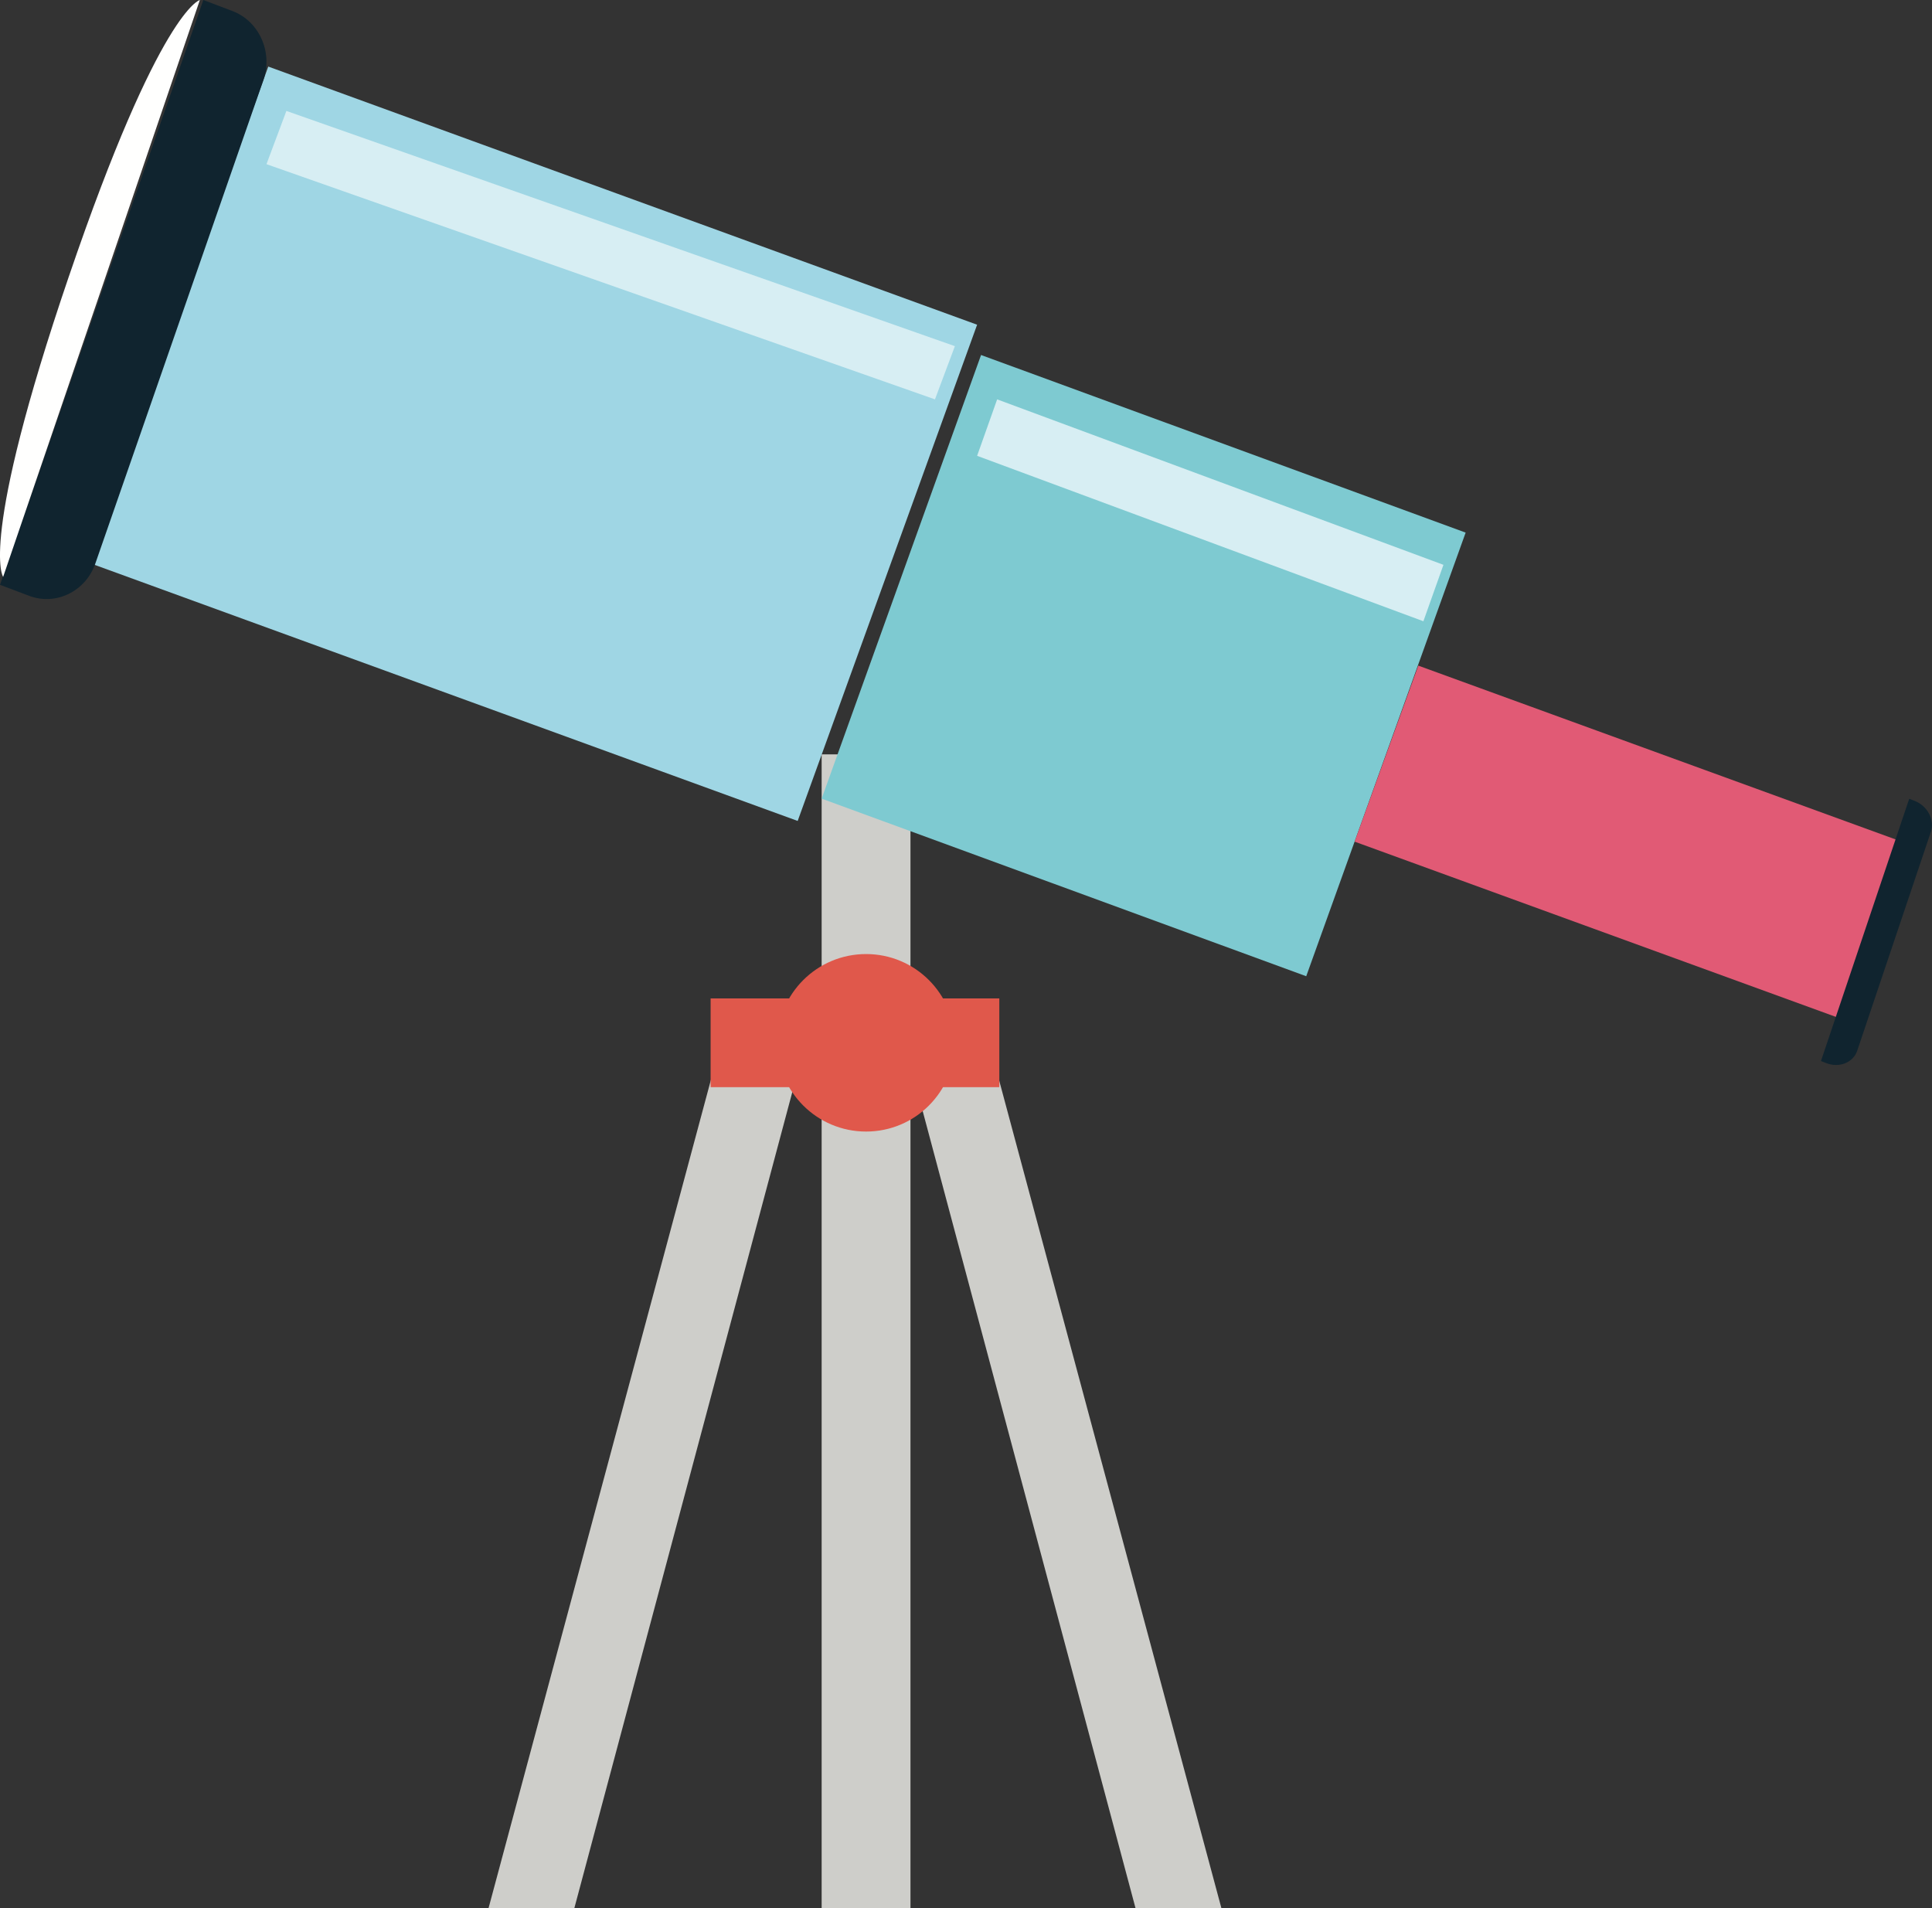 <?xml version="1.0" encoding="UTF-8"?>
<svg width="81px" height="80px" viewBox="0 0 81 80" version="1.1" xmlns="http://www.w3.org/2000/svg" xmlns:xlink="http://www.w3.org/1999/xlink">
    <rect x="0" y="0" width="81" height="80" fill="#333333" stroke="none"/>
    <!-- Generator: Sketch 49.1 (51147) - http://www.bohemiancoding.com/sketch -->
    <title>Group 9</title>
    <desc>Created with Sketch.</desc>
    <defs></defs>
    <g id="Page-1" stroke="none" stroke-width="1" fill="none" fill-rule="evenodd">
        <g id="Avaleht_md" transform="translate(-844, -634)">
            <g id="Group-10" transform="translate(320, 558)">
                <g id="Group-13" transform="translate(0, 76)">
                    <g id="Group-9" transform="translate(524, 0)">
                        <polygon id="Fill-59" fill="#CECECA" points="34.448 43.721 38.172 43.721 38.172 31.628 34.448 31.628"></polygon>
                        <polygon id="Fill-60" fill="#CECECA" points="34.448 80 38.172 80 38.172 43.721 34.448 43.721"></polygon>
                        <polyline id="Fill-61" fill="#CECECA" points="20.483 80 30.222 43.721 33.517 44.665 24.08 80 20.483 80"></polyline>
                        <polyline id="Fill-62" fill="#CECECA" points="51.207 80 41.467 43.721 38.172 44.665 47.607 80 51.207 80"></polyline>
                        <path d="M40.034,43.721 C40.034,45.776 38.368,47.442 36.311,47.442 C34.254,47.442 32.586,45.776 32.586,43.721 C32.586,41.666 34.254,40 36.311,40 C38.368,40 40.034,41.666 40.034,43.721" id="Fill-63" fill="#E0584B"></path>
                        <polygon id="Fill-64" fill="#E0584B" points="29.793 45.581 41.897 45.581 41.897 41.86 29.793 41.86"></polygon>
                        <polyline id="Fill-65" fill="#9FD6E4" points="33.443 34.419 40.966 13.614 11.247 2.791 3.724 23.594 33.443 34.419"></polyline>
                        <polyline id="Fill-66" fill="#7ECAD1" points="54.764 40.93 61.448 22.33 41.131 14.884 34.448 33.484 54.764 40.93"></polyline>
                        <polyline id="Fill-67" fill="#E15A75" points="77.4 42.791 80.069 35.411 59.462 27.907 56.793 35.287 77.4 42.791"></polyline>
                        <path d="M8.525,0 L9.746,0.463 C10.866,0.887 11.449,2.19 11.043,3.359 L3.997,23.627 C3.59,24.796 2.342,25.405 1.222,24.981 L0,24.519 L8.525,0" id="Fill-68" fill="#10242F"></path>
                        <path d="M80.268,33.576 C80.813,33.79 81.122,34.373 80.954,34.873 L77.865,44.052 C77.697,44.551 77.113,44.786 76.567,44.572 L76.345,44.485 L80.045,33.488 L80.268,33.576" id="Fill-69" fill="#10242F"></path>
                        <polyline id="Fill-70" fill="#D7EEF3" points="39.199 16.744 40.034 14.513 12.007 4.651 11.172 6.883 39.199 16.744"></polyline>
                        <polyline id="Fill-71" fill="#D7EEF3" points="59.676 26.047 60.517 23.681 41.806 16.744 40.966 19.111 59.676 26.047"></polyline>
                        <path d="M4.26,12.095 L4.261,12.092 L8.379,0 C8.379,0 6.707,0.389 2.896,11.565 L2.894,11.568 L2.893,11.572 C-0.917,22.749 0.132,24.186 0.132,24.186 L4.259,12.098 L4.26,12.095" id="Fill-72" fill="#FFFFFE"></path>
                    </g>
                </g>
            </g>
        </g>
    </g>
</svg>